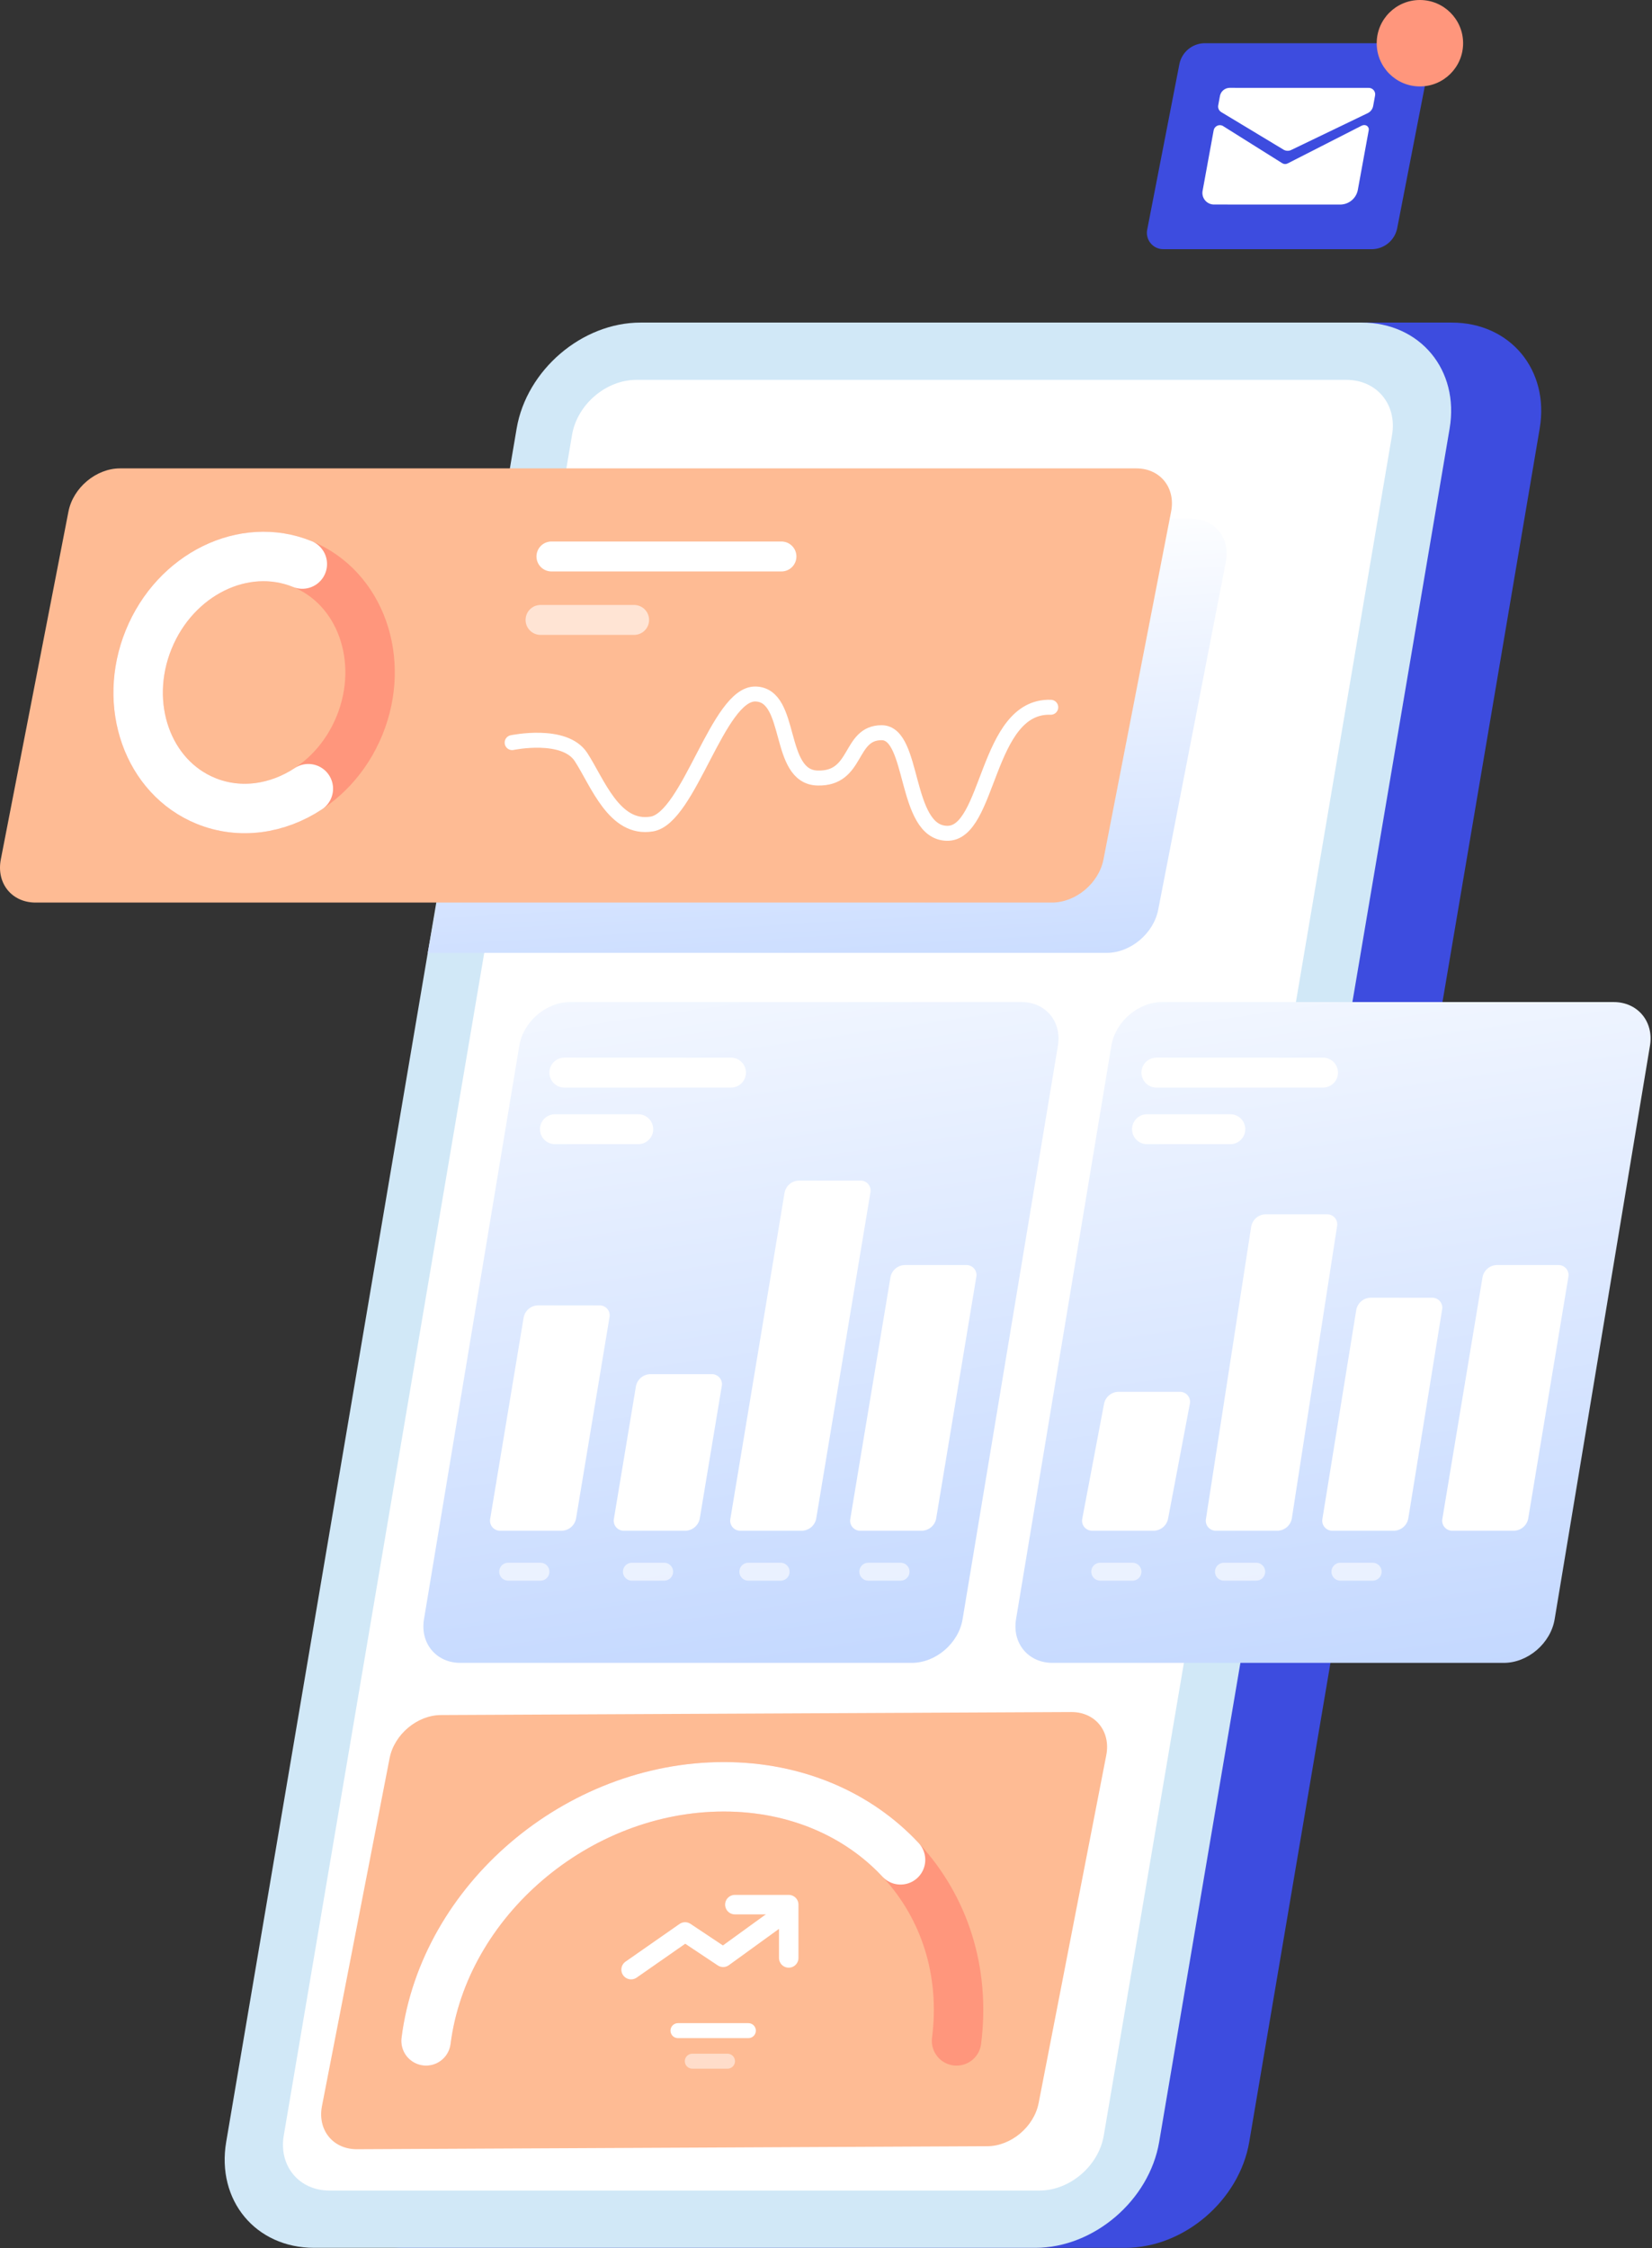 <svg width="552" height="751" viewBox="0 0 552 751" fill="none" xmlns="http://www.w3.org/2000/svg">
<rect x="0" y="0" width="552" height="751" fill="#333333" stroke="none"/>
<path d="M376.035 750.889H135.068C115.523 750.889 102.365 735.044 105.679 715.498L202.728 143.147C206.042 123.602 224.574 107.757 244.119 107.757H485.085C504.631 107.757 517.789 123.602 514.475 143.147L417.426 715.498C414.112 735.044 395.58 750.889 376.035 750.889Z" fill="#3D4CDF"/>
<path d="M345.938 750.889H104.971C85.426 750.889 72.267 735.044 75.582 715.498L172.631 143.147C175.945 123.602 194.476 107.757 214.022 107.757H454.988C474.534 107.757 487.692 123.602 484.378 143.147L387.329 715.498C384.015 735.044 365.483 750.889 345.938 750.889Z" fill="#D1E8F7"/>
<path d="M347.323 731.754H110.075C99.926 731.754 93.094 723.527 94.815 713.378L191.145 145.268C192.866 135.119 202.488 126.892 212.637 126.892H449.885C460.034 126.892 466.866 135.119 465.145 145.268L368.815 713.378C367.094 723.527 357.472 731.754 347.323 731.754Z" fill="white"/>
<path d="M369.779 318.307H142.93L166.573 187.691C168.122 179.727 175.834 173.271 183.797 173.271H397.987C405.951 173.271 411.151 179.727 409.602 187.691L387.003 303.887C385.454 311.851 377.743 318.307 369.779 318.307Z" fill="url(#paint0_linear_579_3426)"/>
<path d="M351.495 301.5H11.888C3.924 301.5 -1.276 295.044 0.273 287.08L22.872 170.885C24.421 162.921 32.132 156.465 40.096 156.465H379.702C387.666 156.465 392.867 162.921 391.318 170.885L368.719 287.08C367.17 295.044 359.458 301.5 351.495 301.5Z" fill="#FEBB94"/>
<path d="M329.828 716.943L119.196 717.943C111.232 717.943 106.032 711.487 107.581 703.523L130.18 587.327C131.729 579.363 139.44 572.907 147.404 572.907L358.036 571.907C365.999 571.907 371.2 578.363 369.651 586.327L347.052 702.523C345.503 710.487 337.791 716.943 329.828 716.943Z" fill="#FEBB94"/>
<path d="M142.361 681.756C148.355 634.878 192.895 596.877 241.845 596.877C290.794 596.877 325.618 634.878 319.624 681.756" stroke="#FF967C" stroke-width="16.521" stroke-miterlimit="10" stroke-linecap="round"/>
<path d="M142.361 681.756C148.355 634.878 192.895 596.877 241.845 596.877C266.072 596.877 286.838 606.186 300.909 621.273" stroke="white" stroke-width="16.521" stroke-miterlimit="10" stroke-linecap="round"/>
<path d="M304.64 555.479H153.822C145.772 555.479 140.331 548.953 141.67 540.903L173.522 349.311C174.86 341.261 182.471 334.735 190.52 334.735H341.338C349.388 334.735 354.829 341.261 353.491 349.311L321.638 540.903C320.3 548.953 312.69 555.479 304.64 555.479Z" fill="url(#paint1_linear_579_3426)"/>
<path d="M200.264 436.052H179.701C178.57 436.09 177.485 436.512 176.626 437.249C175.767 437.985 175.184 438.993 174.974 440.105L163.806 507.282C163.697 507.779 163.704 508.295 163.825 508.789C163.946 509.284 164.179 509.744 164.505 510.135C164.831 510.526 165.242 510.837 165.706 511.045C166.171 511.253 166.676 511.353 167.185 511.336H187.748C188.879 511.297 189.964 510.875 190.823 510.138C191.683 509.402 192.265 508.394 192.476 507.282L203.644 440.105C203.752 439.608 203.745 439.092 203.624 438.598C203.503 438.104 203.27 437.643 202.944 437.253C202.618 436.862 202.208 436.55 201.743 436.342C201.279 436.134 200.773 436.035 200.264 436.052Z" fill="white"/>
<path d="M237.782 459.036H217.219C216.087 459.074 215.003 459.496 214.144 460.233C213.284 460.97 212.702 461.977 212.491 463.09L205.144 507.282C205.036 507.779 205.043 508.295 205.164 508.789C205.285 509.283 205.518 509.744 205.844 510.135C206.17 510.525 206.58 510.837 207.045 511.045C207.509 511.253 208.015 511.352 208.524 511.335H229.087C230.218 511.297 231.303 510.875 232.162 510.138C233.021 509.402 233.604 508.394 233.814 507.282L241.161 463.09C241.269 462.592 241.263 462.077 241.142 461.582C241.02 461.088 240.788 460.628 240.462 460.237C240.136 459.846 239.725 459.535 239.261 459.327C238.796 459.118 238.29 459.019 237.782 459.036Z" fill="white"/>
<path d="M287.447 394.367H266.884C265.753 394.405 264.669 394.827 263.809 395.564C262.95 396.301 262.367 397.308 262.157 398.421L244.059 507.282C243.951 507.78 243.957 508.295 244.078 508.789C244.2 509.284 244.432 509.744 244.758 510.135C245.084 510.526 245.495 510.837 245.959 511.045C246.424 511.253 246.93 511.353 247.438 511.336H268.001C269.133 511.298 270.217 510.875 271.076 510.139C271.936 509.402 272.518 508.394 272.729 507.282L290.827 398.421C290.935 397.923 290.928 397.408 290.807 396.913C290.686 396.419 290.454 395.959 290.128 395.568C289.802 395.177 289.391 394.866 288.926 394.658C288.462 394.45 287.956 394.35 287.447 394.367Z" fill="white"/>
<path d="M322.833 422.586H302.27C301.139 422.624 300.054 423.046 299.195 423.783C298.336 424.52 297.753 425.527 297.543 426.639L284.136 507.282C284.028 507.779 284.034 508.295 284.156 508.789C284.277 509.283 284.509 509.744 284.835 510.134C285.161 510.525 285.572 510.837 286.036 511.045C286.501 511.253 287.007 511.352 287.515 511.335H308.078C309.21 511.297 310.294 510.875 311.153 510.138C312.013 509.402 312.595 508.394 312.806 507.282L326.213 426.639C326.321 426.142 326.314 425.627 326.193 425.132C326.072 424.638 325.839 424.178 325.513 423.787C325.187 423.396 324.776 423.084 324.312 422.876C323.848 422.668 323.342 422.569 322.833 422.586Z" fill="white"/>
<path d="M188.573 358.306H244.246" stroke="white" stroke-width="10" stroke-miterlimit="10" stroke-linecap="round"/>
<path d="M185.43 377.21H213.267" stroke="white" stroke-width="10" stroke-miterlimit="10" stroke-linecap="round"/>
<path opacity="0.6" d="M169.807 525.024H180.575" stroke="white" stroke-width="6" stroke-miterlimit="10" stroke-linecap="round"/>
<path opacity="0.6" d="M211.146 525.024H221.913" stroke="white" stroke-width="6" stroke-miterlimit="10" stroke-linecap="round"/>
<path opacity="0.6" d="M250.06 525.024H260.828" stroke="white" stroke-width="6" stroke-miterlimit="10" stroke-linecap="round"/>
<path opacity="0.6" d="M290.137 525.024H300.905" stroke="white" stroke-width="6" stroke-miterlimit="10" stroke-linecap="round"/>
<path d="M502.47 555.479H351.653C343.603 555.479 338.162 548.953 339.5 540.903L371.353 349.311C372.691 341.261 380.301 334.735 388.351 334.735H539.169C547.219 334.735 552.66 341.261 551.321 349.311L519.469 540.903C518.131 548.953 510.52 555.479 502.47 555.479Z" fill="url(#paint2_linear_579_3426)"/>
<path d="M394.188 464.934H373.625C372.494 464.972 371.409 465.394 370.55 466.131C369.691 466.867 369.108 467.875 368.898 468.987L361.636 507.282C361.528 507.779 361.535 508.294 361.656 508.789C361.777 509.283 362.01 509.743 362.336 510.134C362.661 510.525 363.072 510.836 363.537 511.045C364.001 511.253 364.507 511.352 365.016 511.335H385.579C386.71 511.297 387.795 510.875 388.654 510.138C389.513 509.401 390.096 508.394 390.306 507.282L397.568 468.987C397.676 468.49 397.669 467.974 397.548 467.48C397.427 466.985 397.194 466.525 396.868 466.134C396.542 465.744 396.131 465.432 395.667 465.224C395.202 465.016 394.697 464.917 394.188 464.934Z" fill="white"/>
<path d="M443.378 405.635H422.815C421.684 405.673 420.6 406.095 419.74 406.832C418.881 407.568 418.298 408.576 418.088 409.688L402.975 507.282C402.867 507.779 402.874 508.294 402.995 508.789C403.116 509.283 403.348 509.743 403.674 510.134C404 510.525 404.411 510.836 404.876 511.045C405.34 511.253 405.846 511.352 406.355 511.335H426.918C428.049 511.297 429.133 510.875 429.993 510.138C430.852 509.401 431.435 508.394 431.645 507.282L446.758 409.688C446.866 409.191 446.859 408.675 446.738 408.181C446.617 407.687 446.385 407.226 446.059 406.836C445.733 406.445 445.322 406.133 444.857 405.925C444.393 405.717 443.887 405.618 443.378 405.635Z" fill="white"/>
<path d="M478.474 433.5H457.911C456.78 433.538 455.695 433.96 454.836 434.697C453.977 435.434 453.394 436.441 453.184 437.553L441.889 507.282C441.781 507.779 441.788 508.295 441.909 508.789C442.03 509.283 442.263 509.744 442.589 510.134C442.915 510.525 443.325 510.837 443.79 511.045C444.254 511.253 444.76 511.352 445.269 511.335H465.832C466.963 511.297 468.048 510.875 468.907 510.138C469.766 509.402 470.349 508.394 470.559 507.282L481.854 437.553C481.962 437.056 481.955 436.541 481.834 436.046C481.713 435.552 481.481 435.092 481.155 434.701C480.829 434.31 480.418 433.999 479.953 433.79C479.489 433.582 478.983 433.483 478.474 433.5Z" fill="white"/>
<path d="M520.664 422.586H500.101C498.969 422.624 497.885 423.046 497.026 423.783C496.166 424.52 495.584 425.527 495.373 426.639L481.966 507.282C481.858 507.779 481.865 508.295 481.986 508.789C482.107 509.283 482.34 509.744 482.666 510.134C482.992 510.525 483.403 510.837 483.867 511.045C484.331 511.253 484.837 511.352 485.346 511.335H505.909C507.04 511.297 508.125 510.875 508.984 510.138C509.843 509.402 510.426 508.394 510.636 507.282L524.043 426.639C524.151 426.142 524.145 425.627 524.023 425.132C523.902 424.638 523.67 424.178 523.344 423.787C523.018 423.396 522.607 423.084 522.143 422.876C521.678 422.668 521.172 422.569 520.664 422.586Z" fill="white"/>
<path d="M386.403 358.306H442.077" stroke="white" stroke-width="10" stroke-miterlimit="10" stroke-linecap="round"/>
<path d="M383.261 377.21H411.097" stroke="white" stroke-width="10" stroke-miterlimit="10" stroke-linecap="round"/>
<path opacity="0.6" d="M367.638 525.024H378.405" stroke="white" stroke-width="6" stroke-miterlimit="10" stroke-linecap="round"/>
<path opacity="0.6" d="M408.976 525.024H419.744" stroke="white" stroke-width="6" stroke-miterlimit="10" stroke-linecap="round"/>
<path opacity="0.6" d="M447.891 525.024H458.658" stroke="white" stroke-width="6" stroke-miterlimit="10" stroke-linecap="round"/>
<path d="M171.129 248.068C171.129 248.068 188.595 244.389 194.135 252.883C199.675 261.377 205.214 277.334 217.771 275.265C230.328 273.196 239.931 231.462 252.488 231.832C265.045 232.201 259.505 259.531 273.17 259.9C286.835 260.269 283.511 244.758 294.591 244.758C305.671 244.758 301.977 277.997 316.381 278.366C330.784 278.736 329.307 235.525 351.097 236.263" stroke="white" stroke-width="5" stroke-miterlimit="10" stroke-linecap="round"/>
<path d="M120.143 242.326C129.038 220.477 120.474 196.343 101.015 188.421C81.556 180.499 58.571 191.789 49.676 213.638C40.781 235.487 49.345 259.621 68.804 267.543C88.263 275.465 111.249 264.175 120.143 242.326Z" stroke="#FF967C" stroke-width="16.521" stroke-miterlimit="10" stroke-linecap="round"/>
<path d="M103.028 263.468C92.761 270.24 80.18 272.175 68.804 267.543C49.345 259.621 40.781 235.487 49.676 213.638C58.571 191.789 81.556 180.499 101.015 188.421" stroke="white" stroke-width="16.521" stroke-miterlimit="10" stroke-linecap="round"/>
<path d="M184.257 185.89H261.113" stroke="white" stroke-width="10" stroke-miterlimit="10" stroke-linecap="round"/>
<path opacity="0.6" d="M180.615 207.088H211.884" stroke="white" stroke-width="10" stroke-miterlimit="10" stroke-linecap="round"/>
<path d="M226.539 678.332H250.06" stroke="white" stroke-width="5" stroke-miterlimit="10" stroke-linecap="round"/>
<path opacity="0.5" d="M231.328 688.539H243.089" stroke="white" stroke-width="5" stroke-miterlimit="10" stroke-linecap="round"/>
<path d="M210.873 657.953L228.92 645.368L241.633 653.834L258.553 641.58" stroke="white" stroke-width="6.504" stroke-linecap="round" stroke-linejoin="round"/>
<path d="M245.545 636.239H263.544V654.049" stroke="white" stroke-width="6.504" stroke-linecap="round" stroke-linejoin="round"/>
<path d="M458.655 83.238H388.9C388.047 83.27 387.199 83.104 386.422 82.75C385.645 82.397 384.962 81.866 384.427 81.202C383.891 80.537 383.519 79.757 383.339 78.922C383.159 78.088 383.176 77.223 383.39 76.397L394.11 21.277C394.523 19.393 395.55 17.7 397.028 16.462C398.507 15.224 400.354 14.512 402.281 14.437H472.036C472.888 14.404 473.737 14.571 474.514 14.924C475.291 15.278 475.974 15.808 476.509 16.473C477.045 17.137 477.417 17.918 477.597 18.752C477.777 19.586 477.759 20.451 477.546 21.277L466.825 76.397C466.412 78.281 465.386 79.974 463.908 81.212C462.429 82.45 460.581 83.162 458.655 83.238Z" fill="#3D4CDF"/>
<path d="M410.808 29.344L457.255 29.353C457.588 29.338 457.92 29.401 458.225 29.536C458.53 29.672 458.799 29.875 459.012 30.132C459.225 30.389 459.375 30.691 459.452 31.016C459.528 31.34 459.528 31.678 459.452 32.003L458.816 35.479C458.71 35.985 458.488 36.459 458.168 36.864C457.848 37.269 457.438 37.595 456.971 37.816L431.525 50.063C431.131 50.271 430.692 50.379 430.247 50.376C429.802 50.373 429.364 50.26 428.973 50.048L408.039 37.43C407.657 37.19 407.358 36.838 407.185 36.422C407.012 36.006 406.973 35.546 407.073 35.107L407.643 31.993C407.798 31.261 408.194 30.602 408.768 30.121C409.342 29.641 410.06 29.367 410.808 29.344Z" fill="white"/>
<path d="M408.503 42.005L428.529 54.567C428.801 54.72 429.108 54.801 429.42 54.801C429.732 54.801 430.039 54.721 430.311 54.568L454.93 42.014C456.254 41.339 457.588 42.196 457.339 43.561L453.679 63.571C453.4 64.886 452.688 66.07 451.657 66.933C450.626 67.796 449.335 68.288 447.991 68.33L405.817 68.322C405.218 68.348 404.622 68.235 404.074 67.992C403.527 67.749 403.043 67.383 402.661 66.922C402.278 66.461 402.008 65.917 401.871 65.334C401.733 64.751 401.733 64.144 401.87 63.561L405.529 43.551C405.586 43.232 405.716 42.931 405.908 42.67C406.1 42.409 406.349 42.196 406.636 42.047C406.924 41.898 407.241 41.816 407.565 41.809C407.889 41.802 408.21 41.869 408.503 42.005Z" fill="white"/>
<path d="M474.446 28.874C482.42 28.874 488.883 22.41 488.883 14.437C488.883 6.464 482.42 0 474.446 0C466.473 0 460.01 6.464 460.01 14.437C460.01 22.41 466.473 28.874 474.446 28.874Z" fill="#FF967C"/>
<defs>
<linearGradient id="paint0_linear_579_3426" x1="269.757" y1="172.927" x2="288.02" y2="482.972" gradientUnits="userSpaceOnUse">
<stop stop-color="white"/>
<stop offset="1" stop-color="#94B9FF"/>
</linearGradient>
<linearGradient id="paint1_linear_579_3426" x1="223.011" y1="264.5" x2="299.442" y2="800.254" gradientUnits="userSpaceOnUse">
<stop stop-color="white"/>
<stop offset="1" stop-color="#94B9FF"/>
</linearGradient>
<linearGradient id="paint2_linear_579_3426" x1="420.842" y1="264.5" x2="497.272" y2="800.254" gradientUnits="userSpaceOnUse">
<stop stop-color="white"/>
<stop offset="1" stop-color="#94B9FF"/>
</linearGradient>
</defs>
</svg>
